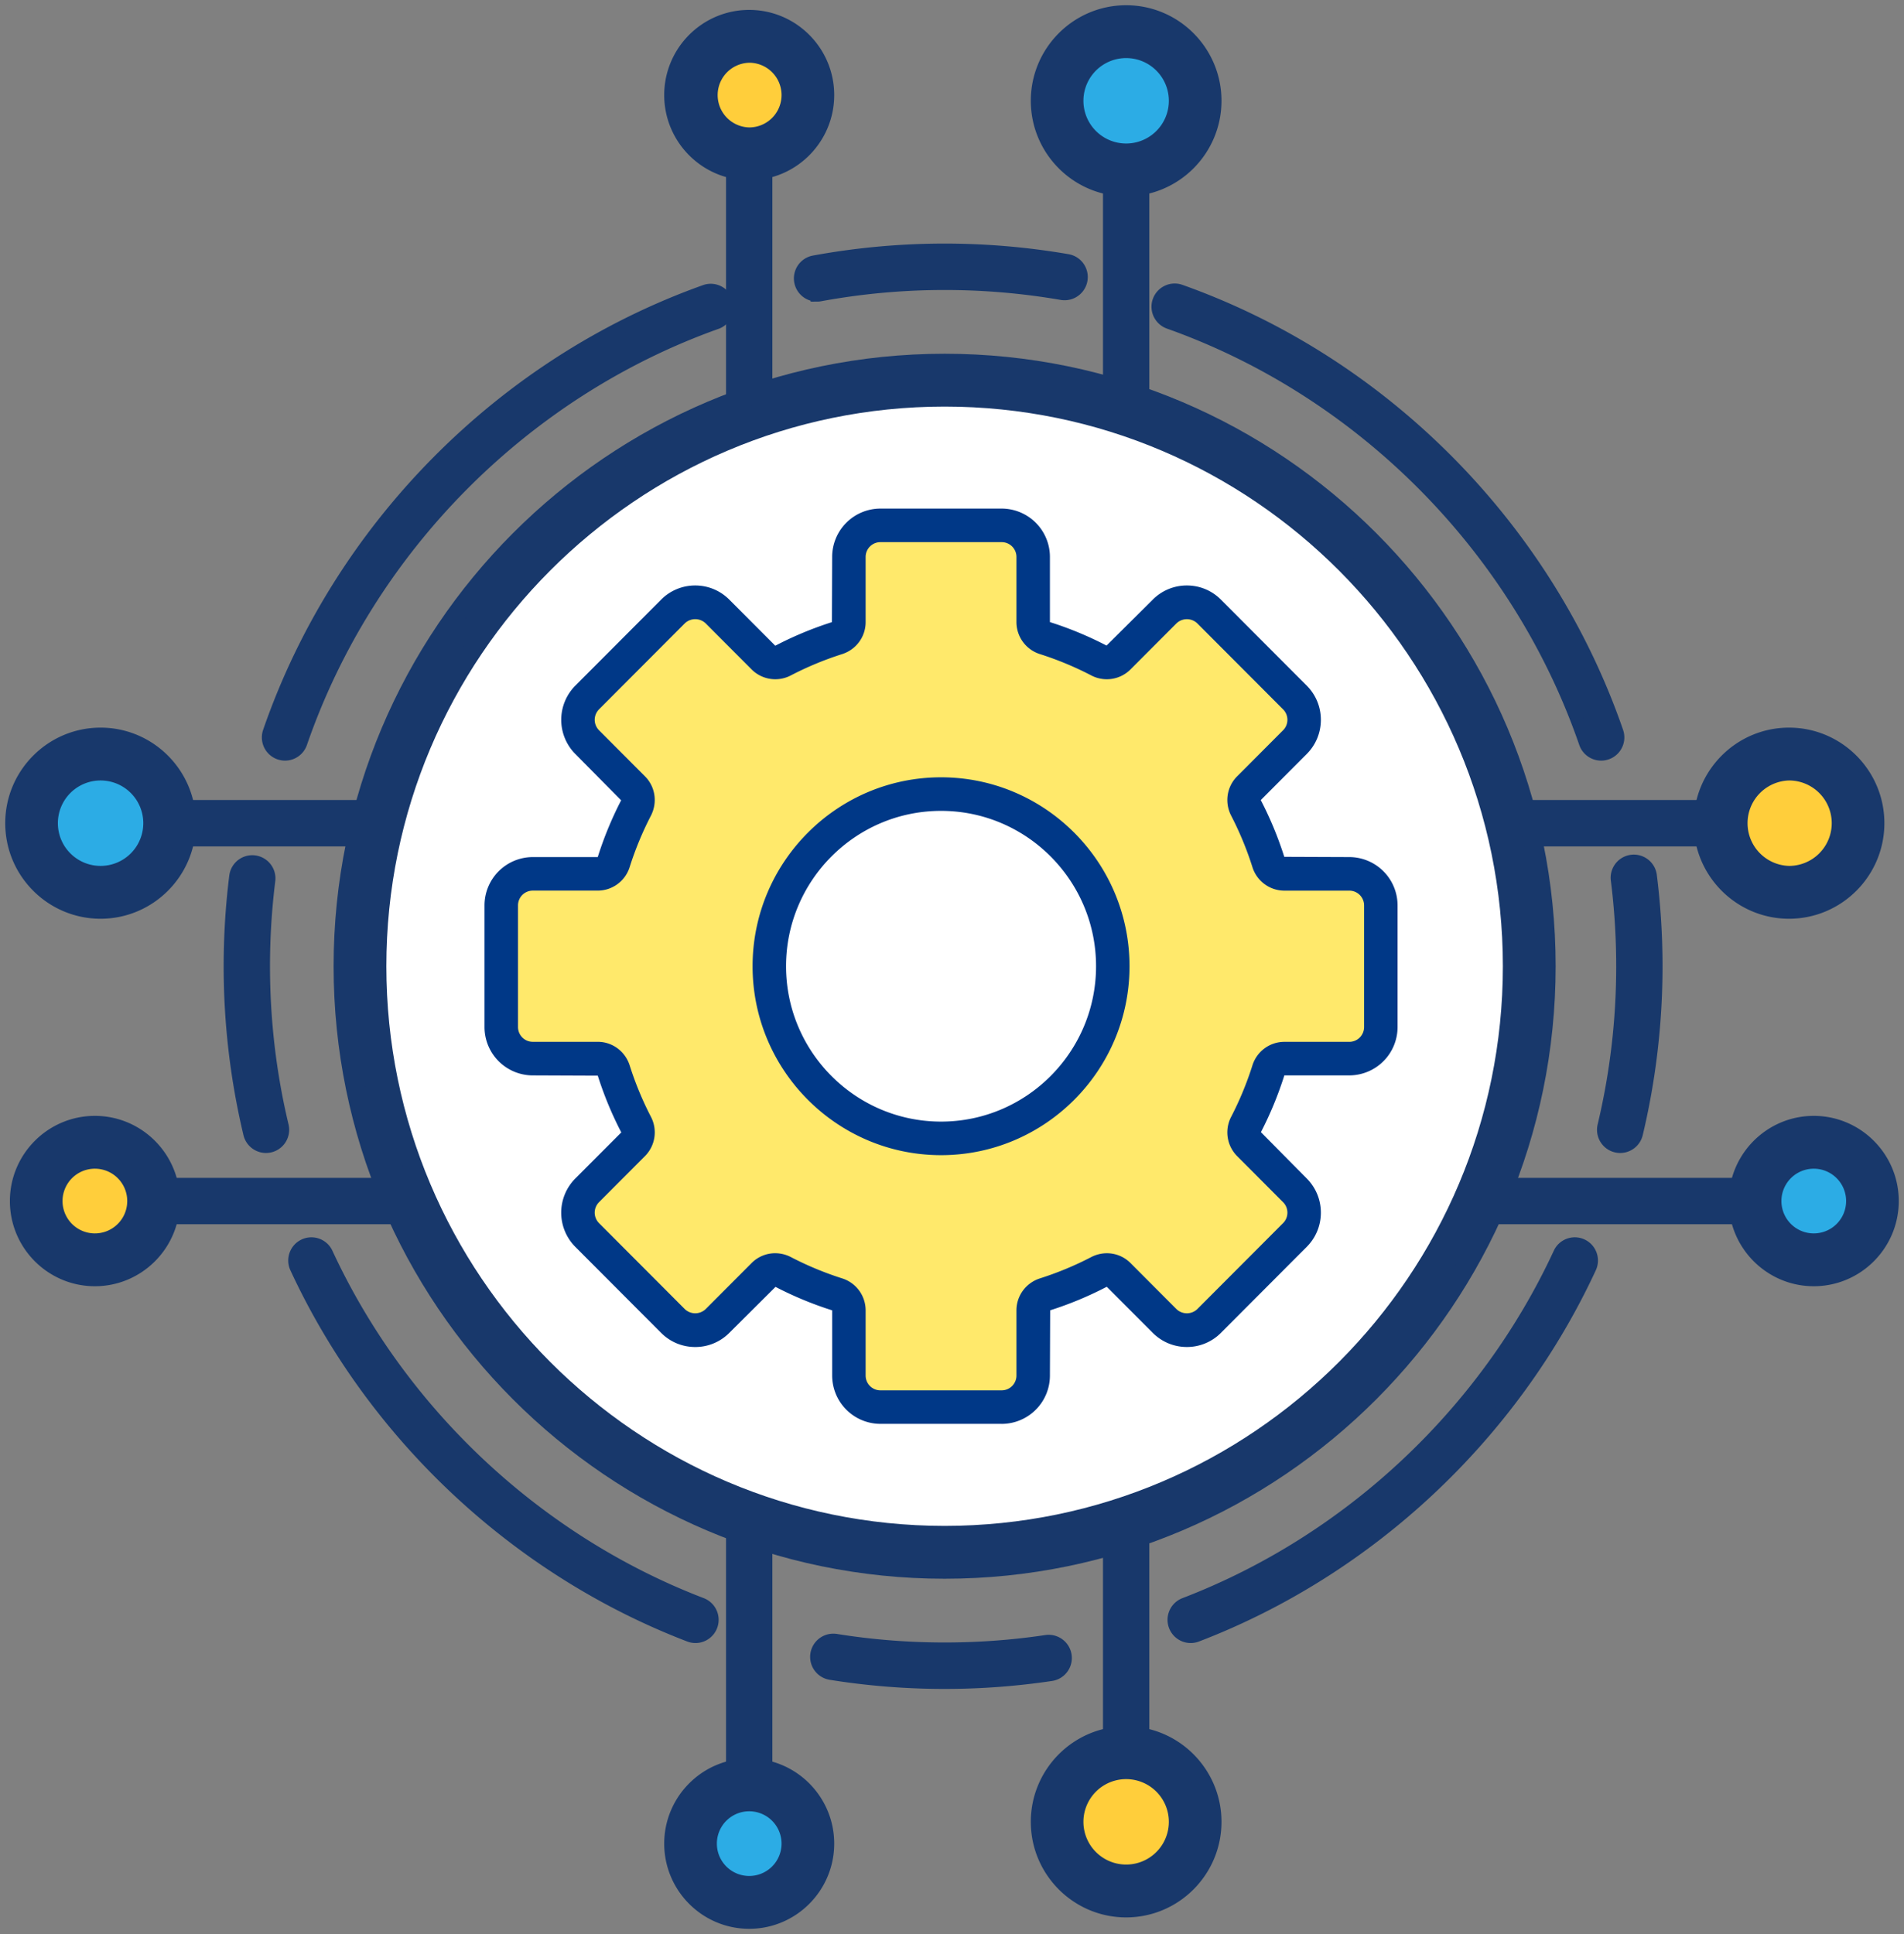 <svg width="128" height="130" xmlns="http://www.w3.org/2000/svg">
    <rect width="100%" height="100%" fill="#808080" stroke="none"/>
    <g fill="none" fill-rule="evenodd">
        <path d="M50.367 119.972a3.945 3.945 0 0 1 3.94 3.95 3.946 3.946 0 0 1-3.94 3.95 3.946 3.946 0 0 1-3.94-3.95 3.945 3.945 0 0 1 3.94-3.95" fill="#2CACE5"/>
        <path d="M50.367 121.1a2.822 2.822 0 0 0 0 5.644 2.822 2.822 0 0 0 0-5.644m0 7.9c-2.794 0-5.066-2.278-5.066-5.078 0-2.8 2.272-5.078 5.066-5.078 2.793 0 5.066 2.278 5.066 5.078 0 2.8-2.273 5.078-5.066 5.078" fill="#18386B"/>
        <path d="M50.367 121.1a2.822 2.822 0 0 0 0 5.644 2.822 2.822 0 0 0 0-5.644zm0 7.9c-2.794 0-5.066-2.278-5.066-5.078 0-2.8 2.272-5.078 5.066-5.078 2.793 0 5.066 2.278 5.066 5.078 0 2.8-2.273 5.078-5.066 5.078z" stroke="#18386B" stroke-width="1.296"/>
        <path d="M50.367 2.441a3.945 3.945 0 0 1 3.94 3.95 3.946 3.946 0 0 1-3.94 3.95 3.946 3.946 0 0 1-3.94-3.95 3.945 3.945 0 0 1 3.94-3.95" fill="#FFCE3B"/>
        <path d="M50.367 3.57a2.822 2.822 0 0 0 0 5.643 2.822 2.822 0 0 0 0-5.644m0 7.9c-2.794 0-5.066-2.278-5.066-5.078 0-2.8 2.272-5.077 5.066-5.077 2.793 0 5.066 2.277 5.066 5.077s-2.273 5.078-5.066 5.078" fill="#18386B"/>
        <path d="M50.367 3.57a2.822 2.822 0 0 0 0 5.643 2.822 2.822 0 0 0 0-5.644zm0 7.899c-2.794 0-5.066-2.278-5.066-5.078 0-2.8 2.272-5.077 5.066-5.077 2.793 0 5.066 2.277 5.066 5.077s-2.273 5.078-5.066 5.078z" stroke="#18386B" stroke-width="1.296"/>
        <path fill="#18386B" d="M50.367 10.341v109.631z"/>
        <path stroke="#18386B" stroke-width=".864" d="M50.367 10.341v109.631z"/>
        <path d="M50.367 121.1a1.127 1.127 0 0 1-1.126-1.128V10.34a1.127 1.127 0 1 1 2.251 0v109.63c0 .624-.503 1.129-1.125 1.129" fill="#18386B"/>
        <path d="M50.367 121.1a1.127 1.127 0 0 1-1.126-1.128V10.34a1.127 1.127 0 1 1 2.251 0v109.63c0 .624-.503 1.129-1.125 1.129z" stroke="#18386B" stroke-width=".864"/>
        <path d="M75.707 11.422c2.561 0 4.637-2.08 4.637-4.647a4.642 4.642 0 0 0-4.637-4.647 4.642 4.642 0 0 0-4.636 4.647 4.642 4.642 0 0 0 4.636 4.647" fill="#2CACE5"/>
        <path d="M75.707 3.256a3.519 3.519 0 0 0 0 7.038 3.519 3.519 0 0 0 0-7.038m0 9.294c-3.177 0-5.761-2.59-5.761-5.775C69.946 3.59 72.53 1 75.707 1s5.762 2.59 5.762 5.775c0 3.184-2.585 5.775-5.762 5.775" fill="#18386B"/>
        <path d="M75.707 3.256a3.519 3.519 0 0 0 0 7.038 3.519 3.519 0 0 0 0-7.038zm0 9.294c-3.177 0-5.761-2.59-5.761-5.775C69.946 3.59 72.53 1 75.707 1s5.762 2.59 5.762 5.775c0 3.184-2.585 5.775-5.762 5.775z" stroke="#18386B" stroke-width="1.296"/>
        <path fill="#18386B" d="M75.707 117.81V11.423z"/>
        <path stroke="#18386B" stroke-width=".864" d="M75.707 117.81V11.423z"/>
        <path d="M75.707 118.939a1.127 1.127 0 0 1-1.125-1.128V11.42c0-.622.504-1.127 1.125-1.127.622 0 1.126.505 1.126 1.128V117.81c0 .623-.504 1.128-1.126 1.128" fill="#18386B"/>
        <path d="M75.707 118.939a1.127 1.127 0 0 1-1.125-1.128V11.42c0-.622.504-1.127 1.125-1.127.622 0 1.126.505 1.126 1.128V117.81c0 .623-.504 1.128-1.126 1.128z" stroke="#18386B" stroke-width=".864"/>
        <path d="M75.707 117.81c2.561 0 4.637 2.081 4.637 4.648a4.642 4.642 0 0 1-4.637 4.647 4.642 4.642 0 0 1-4.636-4.647 4.642 4.642 0 0 1 4.636-4.647" fill="#FFCE3B"/>
        <path d="M75.707 118.939a3.519 3.519 0 0 0 0 7.038 3.519 3.519 0 0 0 0-7.038m0 9.294c-3.177 0-5.761-2.591-5.761-5.775s2.584-5.775 5.761-5.775 5.762 2.59 5.762 5.775c0 3.184-2.585 5.775-5.762 5.775" fill="#18386B"/>
        <path d="M75.707 118.939a3.519 3.519 0 0 0 0 7.038 3.519 3.519 0 0 0 0-7.038zm0 9.294c-3.177 0-5.761-2.591-5.761-5.775s2.584-5.775 5.761-5.775 5.762 2.59 5.762 5.775c0 3.184-2.585 5.775-5.762 5.775z" stroke="#18386B" stroke-width="1.296"/>
        <path d="M117.79 80.73a3.945 3.945 0 0 1 3.942-3.95 3.946 3.946 0 0 1 3.94 3.95 3.946 3.946 0 0 1-3.94 3.95 3.945 3.945 0 0 1-3.941-3.95" fill="#2CACE5"/>
        <path d="M121.934 77.908a2.822 2.822 0 0 0 0 5.645 2.822 2.822 0 0 0 0-5.645m0 7.9c-2.794 0-5.067-2.278-5.067-5.077 0-2.8 2.273-5.078 5.067-5.078 2.793 0 5.066 2.277 5.066 5.078 0 2.8-2.273 5.077-5.066 5.077" fill="#18386B"/>
        <path d="M121.934 77.908a2.822 2.822 0 0 0 0 5.645 2.822 2.822 0 0 0 0-5.645zm0 7.9c-2.794 0-5.067-2.278-5.067-5.077 0-2.8 2.273-5.078 5.067-5.078 2.793 0 5.066 2.277 5.066 5.078 0 2.8-2.273 5.077-5.066 5.077z" stroke="#18386B" stroke-width="1.296"/>
        <path d="M2.438 80.73a3.945 3.945 0 0 1 3.94-3.95 3.946 3.946 0 0 1 3.942 3.95 3.946 3.946 0 0 1-3.941 3.95 3.945 3.945 0 0 1-3.941-3.95" fill="#FFCE3B"/>
        <path d="M6.379 77.908a2.822 2.822 0 0 0 0 5.645 2.822 2.822 0 0 0 0-5.645m0 7.9c-2.794 0-5.066-2.278-5.066-5.077 0-2.8 2.272-5.078 5.066-5.078s5.066 2.277 5.066 5.078c0 2.8-2.272 5.077-5.066 5.077" fill="#18386B"/>
        <path d="M6.379 77.908a2.822 2.822 0 0 0 0 5.645 2.822 2.822 0 0 0 0-5.645zm0 7.9c-2.794 0-5.066-2.278-5.066-5.077 0-2.8 2.272-5.078 5.066-5.078s5.066 2.277 5.066 5.078c0 2.8-2.272 5.077-5.066 5.077z" stroke="#18386B" stroke-width="1.296"/>
        <path fill="#18386B" d="M10.32 80.73H117.79z"/>
        <path stroke="#18386B" stroke-width=".864" d="M10.32 80.73H117.79z"/>
        <path d="M117.79 81.858H10.32a1.127 1.127 0 0 1 0-2.255h107.47a1.127 1.127 0 0 1 0 2.256" fill="#18386B"/>
        <path d="M117.79 81.858H10.32a1.127 1.127 0 0 1 0-2.255h107.47a1.127 1.127 0 0 1 0 2.256z" stroke="#18386B" stroke-width=".864"/>
        <path d="M11.398 55.332a4.642 4.642 0 0 0-4.637-4.647 4.642 4.642 0 0 0-4.636 4.647 4.642 4.642 0 0 0 4.636 4.647c2.561 0 4.637-2.08 4.637-4.647" fill="#2CACE5"/>
        <path d="M6.762 51.813a3.519 3.519 0 0 0 0 7.038 3.519 3.519 0 0 0 0-7.038m0 9.294C3.584 61.107 1 58.517 1 55.332c0-3.184 2.584-5.775 5.762-5.775 3.177 0 5.761 2.591 5.761 5.775s-2.584 5.775-5.761 5.775" fill="#18386B"/>
        <path d="M6.762 51.813a3.519 3.519 0 0 0 0 7.038 3.519 3.519 0 0 0 0-7.038zm0 9.294C3.584 61.107 1 58.517 1 55.332c0-3.184 2.584-5.775 5.762-5.775 3.177 0 5.761 2.591 5.761 5.775s-2.584 5.775-5.761 5.775z" stroke="#18386B" stroke-width="1.296"/>
        <path fill="#18386B" d="M115.635 55.332H11.398z"/>
        <path stroke="#18386B" stroke-width=".864" d="M115.635 55.332H11.398z"/>
        <path d="M115.635 56.46H11.398a1.127 1.127 0 0 1 0-2.256h104.237c.621 0 1.125.505 1.125 1.128 0 .623-.504 1.128-1.125 1.128" fill="#18386B"/>
        <path d="M115.635 56.46H11.398a1.127 1.127 0 0 1 0-2.256h104.237c.621 0 1.125.505 1.125 1.128 0 .623-.504 1.128-1.125 1.128z" stroke="#18386B" stroke-width=".864"/>
        <path d="M115.635 55.332a4.642 4.642 0 0 1 4.636-4.647c2.56 0 4.636 2.08 4.636 4.647a4.642 4.642 0 0 1-4.636 4.647 4.642 4.642 0 0 1-4.636-4.647" fill="#FFCE3B"/>
        <path d="M120.271 51.813a3.52 3.52 0 0 0 0 7.038 3.519 3.519 0 0 0 0-7.038m0 9.294c-3.177 0-5.762-2.59-5.762-5.775 0-3.184 2.585-5.775 5.762-5.775 3.177 0 5.762 2.591 5.762 5.775s-2.585 5.775-5.762 5.775" fill="#18386B"/>
        <path d="M120.271 51.813a3.52 3.52 0 0 0 0 7.038 3.519 3.519 0 0 0 0-7.038zm0 9.294c-3.177 0-5.762-2.59-5.762-5.775 0-3.184 2.585-5.775 5.762-5.775 3.177 0 5.762 2.591 5.762 5.775s-2.585 5.775-5.762 5.775z" stroke="#18386B" stroke-width="1.296"/>
        <path d="M102.807 64.947c0 21.757-17.597 39.394-39.304 39.394S24.2 86.704 24.2 64.947c0-21.756 17.596-39.394 39.303-39.394 21.707 0 39.304 17.638 39.304 39.394" fill="#FFF"/>
        <path d="M63.503 26.681c-21.051 0-38.178 17.167-38.178 38.266 0 21.1 17.127 38.266 38.178 38.266 21.052 0 38.178-17.166 38.178-38.266 0-21.1-17.126-38.266-38.178-38.266m0 78.788c-22.292 0-40.428-18.178-40.428-40.522 0-22.343 18.136-40.521 40.428-40.521 22.293 0 40.43 18.178 40.43 40.521 0 22.344-18.137 40.522-40.43 40.522" fill="#18386B"/>
        <path d="M63.503 26.681c-21.051 0-38.178 17.167-38.178 38.266 0 21.1 17.127 38.266 38.178 38.266 21.052 0 38.178-17.166 38.178-38.266 0-21.1-17.126-38.266-38.178-38.266zm0 78.788c-22.292 0-40.428-18.178-40.428-40.522 0-22.343 18.136-40.521 40.428-40.521 22.293 0 40.43 18.178 40.43 40.521 0 22.344-18.137 40.522-40.43 40.522z" stroke="#18386B" stroke-width="1.296"/>
        <path d="M54.929 18.713a47.077 47.077 0 0 1 8.575-.783c2.76 0 5.465.239 8.095.697l-16.67.086z" fill="#18386B"/>
        <path d="M54.929 18.713a47.077 47.077 0 0 1 8.575-.783c2.76 0 5.465.239 8.095.697l-16.67.086z" stroke="#18386B" stroke-width=".864"/>
        <path d="M54.928 19.841a1.128 1.128 0 0 1-.203-2.237 48.65 48.65 0 0 1 17.066-.088 1.128 1.128 0 0 1-.385 2.222 46.406 46.406 0 0 0-16.273.084c-.069.013-.138.02-.205.02" fill="#18386B"/>
        <path d="M54.928 19.841a1.128 1.128 0 0 1-.203-2.237 48.65 48.65 0 0 1 17.066-.088 1.128 1.128 0 0 1-.385 2.222 46.406 46.406 0 0 0-16.273.084c-.069.013-.138.02-.205.02z" stroke="#18386B" stroke-width=".864"/>
        <path d="M19.161 50.695a1.128 1.128 0 0 1-1.063-1.497c4.734-13.715 15.71-24.796 29.359-29.644a1.129 1.129 0 0 1 .752 2.126c-13.01 4.62-23.472 15.183-27.984 28.255-.162.467-.597.76-1.064.76" fill="#18386B"/>
        <path d="M19.161 50.695a1.128 1.128 0 0 1-1.063-1.497c4.734-13.715 15.71-24.796 29.359-29.644a1.129 1.129 0 0 1 .752 2.126c-13.01 4.62-23.472 15.183-27.984 28.255-.162.467-.597.76-1.064.76z" stroke="#18386B" stroke-width=".864"/>
        <path d="M17.883 75.94a47.236 47.236 0 0 1-1.29-10.993c0-2 .125-3.97.367-5.905l.923 16.898z" fill="#18386B"/>
        <path d="M17.883 75.94a47.236 47.236 0 0 1-1.29-10.993c0-2 .125-3.97.367-5.905l.923 16.898z" stroke="#18386B" stroke-width=".864"/>
        <path d="M17.882 77.068c-.509 0-.97-.348-1.094-.865a48.495 48.495 0 0 1-1.32-11.256c0-2.02.126-4.054.375-6.045a1.125 1.125 0 1 1 2.233.28 46.637 46.637 0 0 0-.357 5.765c0 3.627.423 7.237 1.258 10.73a1.128 1.128 0 0 1-1.095 1.391" fill="#18386B"/>
        <path d="M17.882 77.068c-.509 0-.97-.348-1.094-.865a48.495 48.495 0 0 1-1.32-11.256c0-2.02.126-4.054.375-6.045a1.125 1.125 0 1 1 2.233.28 46.637 46.637 0 0 0-.357 5.765c0 3.627.423 7.237 1.258 10.73a1.128 1.128 0 0 1-1.095 1.391z" stroke="#18386B" stroke-width=".864"/>
        <path d="M46.757 110.008c-.134 0-.27-.024-.402-.075-11.577-4.436-21.214-13.45-26.441-24.73a1.129 1.129 0 0 1 .546-1.498 1.123 1.123 0 0 1 1.495.547c4.982 10.754 14.168 19.346 25.203 23.574a1.129 1.129 0 0 1-.401 2.182" fill="#18386B"/>
        <path d="M46.757 110.008c-.134 0-.27-.024-.402-.075-11.577-4.436-21.214-13.45-26.441-24.73a1.129 1.129 0 0 1 .546-1.498 1.123 1.123 0 0 1 1.495.547c4.982 10.754 14.168 19.346 25.203 23.574a1.129 1.129 0 0 1-.401 2.182z" stroke="#18386B" stroke-width=".864"/>
        <path d="M107.642 50.695c-.467 0-.903-.293-1.064-.76-4.513-13.072-14.974-23.634-27.984-28.255a1.129 1.129 0 0 1-.685-1.44c.208-.586.851-.894 1.437-.686 13.65 4.848 24.625 15.929 29.36 29.644a1.128 1.128 0 0 1-1.064 1.497" fill="#18386B"/>
        <path d="M107.642 50.695c-.467 0-.903-.293-1.064-.76-4.513-13.072-14.974-23.634-27.984-28.255a1.129 1.129 0 0 1-.685-1.44c.208-.586.851-.894 1.437-.686 13.65 4.848 24.625 15.929 29.36 29.644a1.128 1.128 0 0 1-1.064 1.497z" stroke="#18386B" stroke-width=".864"/>
        <path d="M108.92 75.94a47.236 47.236 0 0 0 1.29-10.993c0-2-.125-3.97-.367-5.905l-.923 16.898z" fill="#18386B"/>
        <path d="M108.92 75.94a47.236 47.236 0 0 0 1.29-10.993c0-2-.125-3.97-.367-5.905l-.923 16.898z" stroke="#18386B" stroke-width=".864"/>
        <path d="M108.921 77.068a1.126 1.126 0 0 1-1.095-1.39 46.223 46.223 0 0 0 1.258-10.73c0-1.928-.12-3.867-.358-5.765a1.126 1.126 0 1 1 2.233-.28c.25 1.99.376 4.024.376 6.044 0 3.803-.445 7.59-1.32 11.256a1.126 1.126 0 0 1-1.094.865" fill="#18386B"/>
        <path d="M108.921 77.068a1.126 1.126 0 0 1-1.095-1.39 46.223 46.223 0 0 0 1.258-10.73c0-1.928-.12-3.867-.358-5.765a1.126 1.126 0 1 1 2.233-.28c.25 1.99.376 4.024.376 6.044 0 3.803-.445 7.59-1.32 11.256a1.126 1.126 0 0 1-1.094.865z" stroke="#18386B" stroke-width=".864"/>
        <path d="M80.046 110.008a1.129 1.129 0 0 1-.402-2.182c11.035-4.228 20.222-12.82 25.204-23.574.261-.565.93-.81 1.495-.547.563.262.808.933.546 1.498-5.227 11.28-14.864 20.294-26.44 24.73-.133.05-.27.075-.403.075" fill="#18386B"/>
        <path d="M80.046 110.008a1.129 1.129 0 0 1-.402-2.182c11.035-4.228 20.222-12.82 25.204-23.574.261-.565.93-.81 1.495-.547.563.262.808.933.546 1.498-5.227 11.28-14.864 20.294-26.44 24.73-.133.05-.27.075-.403.075z" stroke="#18386B" stroke-width=".864"/>
        <path d="M70.53 111.44a47.188 47.188 0 0 1-7.027.524c-2.545 0-5.044-.203-7.48-.594l14.507.07z" fill="#18386B"/>
        <path d="M70.53 111.44a47.188 47.188 0 0 1-7.027.524c-2.545 0-5.044-.203-7.48-.594l14.507.07z" stroke="#18386B" stroke-width=".864"/>
        <path d="M63.503 113.092c-2.567 0-5.143-.204-7.658-.608a1.127 1.127 0 0 1 .357-2.228c4.646.747 9.506.77 14.16.07a1.128 1.128 0 0 1 .335 2.23 48.497 48.497 0 0 1-7.194.536" fill="#18386B"/>
        <path d="M63.503 113.092c-2.567 0-5.143-.204-7.658-.608a1.127 1.127 0 0 1 .357-2.228c4.646.747 9.506.77 14.16.07a1.128 1.128 0 0 1 .335 2.23 48.497 48.497 0 0 1-7.194.536z" stroke="#18386B" stroke-width=".864"/>
        <path d="M63.264 76.518c-6.376 0-11.545-5.18-11.545-11.57 0-6.392 5.17-11.572 11.545-11.572 6.376 0 11.544 5.18 11.544 11.571 0 6.39-5.168 11.571-11.544 11.571m29.565-7.484V60.86a2.119 2.119 0 0 0-2.116-2.122h-4.37c-.497 0-.926-.33-1.076-.804a23.038 23.038 0 0 0-1.497-3.62c-.23-.443-.159-.98.193-1.332l3.09-3.098a2.125 2.125 0 0 0 0-3l-5.766-5.781a2.114 2.114 0 0 0-2.994 0L75.202 44.2a1.131 1.131 0 0 1-1.328.194 22.927 22.927 0 0 0-3.613-1.5 1.135 1.135 0 0 1-.802-1.078v-4.38a2.12 2.12 0 0 0-2.117-2.122h-8.156a2.12 2.12 0 0 0-2.117 2.121v4.38c0 .498-.329.928-.802 1.079-1.254.399-2.462.902-3.613 1.5-.441.23-.977.159-1.328-.194l-3.091-3.097a2.114 2.114 0 0 0-2.994 0l-5.767 5.78a2.124 2.124 0 0 0 0 3l3.09 3.099c.352.351.423.889.194 1.331a22.999 22.999 0 0 0-1.497 3.62c-.15.476-.58.805-1.076.805h-4.37c-1.17 0-2.117.95-2.117 2.122v8.174c0 1.172.948 2.122 2.117 2.122h4.37c.497 0 .925.33 1.076.804.398 1.257.9 2.467 1.497 3.621.229.442.158.98-.193 1.332l-3.09 3.097a2.124 2.124 0 0 0 0 3l5.766 5.781a2.114 2.114 0 0 0 2.994 0l3.09-3.097a1.131 1.131 0 0 1 1.329-.194 22.89 22.89 0 0 0 3.613 1.5c.473.151.802.58.802 1.079v4.38a2.12 2.12 0 0 0 2.117 2.122h8.156a2.12 2.12 0 0 0 2.117-2.122v-4.38c0-.498.328-.928.802-1.079a22.886 22.886 0 0 0 3.613-1.5c.441-.23.977-.159 1.328.194l3.091 3.097a2.114 2.114 0 0 0 2.994 0l5.767-5.78a2.125 2.125 0 0 0 0-3l-3.091-3.098a1.137 1.137 0 0 1-.193-1.332 23.043 23.043 0 0 0 1.497-3.62c.15-.475.579-.805 1.076-.805h4.37c1.169 0 2.116-.95 2.116-2.122" fill="#FFE96B"/>
        <path d="M63.264 54.504c-5.745 0-10.42 4.685-10.42 10.443 0 5.759 4.675 10.443 10.42 10.443s10.42-4.684 10.42-10.443c0-5.758-4.675-10.443-10.42-10.443m0 23.142c-6.986 0-12.67-5.697-12.67-12.699s5.684-12.699 12.67-12.699 12.67 5.697 12.67 12.7c0 7.001-5.684 12.698-12.67 12.698m-11.149 6.592c.358 0 .72.085 1.057.26 1.1.572 2.255 1.052 3.436 1.428a2.258 2.258 0 0 1 1.586 2.153v4.38c0 .548.445.994.992.994h8.156a.993.993 0 0 0 .991-.994v-4.38c0-.986.638-1.851 1.587-2.153a21.782 21.782 0 0 0 3.435-1.427c.886-.46 1.947-.3 2.643.397l3.09 3.097a1.013 1.013 0 0 0 1.403 0l5.767-5.78a.989.989 0 0 0 .29-.702.987.987 0 0 0-.29-.703l-3.09-3.098a2.263 2.263 0 0 1-.398-2.648 21.965 21.965 0 0 0 1.424-3.443 2.254 2.254 0 0 1 2.149-1.59h4.37a.994.994 0 0 0 .991-.995V60.86a.994.994 0 0 0-.991-.994h-4.37a2.254 2.254 0 0 1-2.149-1.59 21.965 21.965 0 0 0-1.424-3.444c-.458-.886-.299-1.95.397-2.648l3.09-3.098a.989.989 0 0 0 .291-.703.987.987 0 0 0-.29-.702l-5.767-5.78a1.014 1.014 0 0 0-1.402 0l-3.091 3.097a2.25 2.25 0 0 1-2.643.398 21.874 21.874 0 0 0-3.435-1.427 2.258 2.258 0 0 1-1.587-2.153v-4.38a.993.993 0 0 0-.991-.994h-8.156a.993.993 0 0 0-.992.993v4.38c0 .986-.637 1.851-1.586 2.154-1.181.376-2.337.856-3.436 1.427a2.25 2.25 0 0 1-2.642-.398L47.439 41.9a1.013 1.013 0 0 0-1.402 0l-5.767 5.78a.997.997 0 0 0 0 1.405l3.09 3.098c.696.697.855 1.761.397 2.648a21.996 21.996 0 0 0-1.424 3.443 2.254 2.254 0 0 1-2.148 1.59h-4.37a.994.994 0 0 0-.991.995v8.174c0 .548.444.994.99.994h4.371c.983 0 1.847.64 2.148 1.59a21.975 21.975 0 0 0 1.424 3.444 2.263 2.263 0 0 1-.397 2.648l-3.09 3.098a.997.997 0 0 0 0 1.406l5.767 5.78a1.014 1.014 0 0 0 1.402 0l3.091-3.098a2.233 2.233 0 0 1 1.585-.658m15.227 11.47h-8.156a3.25 3.25 0 0 1-3.242-3.25v-4.38a23.927 23.927 0 0 1-3.808-1.577L49.03 89.59a3.216 3.216 0 0 1-2.293.952c-.866 0-1.68-.338-2.293-.952l-5.767-5.78a3.258 3.258 0 0 1 0-4.596l3.091-3.097a24.058 24.058 0 0 1-1.581-3.814l-4.373-.018a3.25 3.25 0 0 1-3.242-3.25V60.86a3.25 3.25 0 0 1 3.242-3.25h4.37c.417-1.322.945-2.6 1.574-3.816l-3.08-3.113a3.258 3.258 0 0 1 0-4.595l5.767-5.78a3.215 3.215 0 0 1 2.292-.952c.866 0 1.68.338 2.293.952l3.09 3.097a23.914 23.914 0 0 1 3.805-1.584l.018-4.384a3.25 3.25 0 0 1 3.242-3.25h8.156a3.25 3.25 0 0 1 3.242 3.25v4.38c1.32.418 2.594.948 3.807 1.578l3.106-3.087a3.215 3.215 0 0 1 2.293-.952c.866 0 1.68.338 2.292.952l5.767 5.78c.612.613.95 1.43.95 2.297 0 .868-.338 1.685-.95 2.298l-3.09 3.098a24.127 24.127 0 0 1 1.58 3.814l4.374.017a3.25 3.25 0 0 1 3.242 3.25v8.174a3.25 3.25 0 0 1-3.242 3.25h-4.37a24.064 24.064 0 0 1-1.574 3.816l3.08 3.113c.612.614.95 1.43.95 2.298 0 .868-.338 1.684-.95 2.298l-5.767 5.78a3.217 3.217 0 0 1-2.292.952c-.866 0-1.68-.338-2.293-.952l-3.09-3.097a23.935 23.935 0 0 1-3.806 1.583l-.017 4.384a3.25 3.25 0 0 1-3.242 3.25" fill="#003887"/>
    </g>
</svg>
